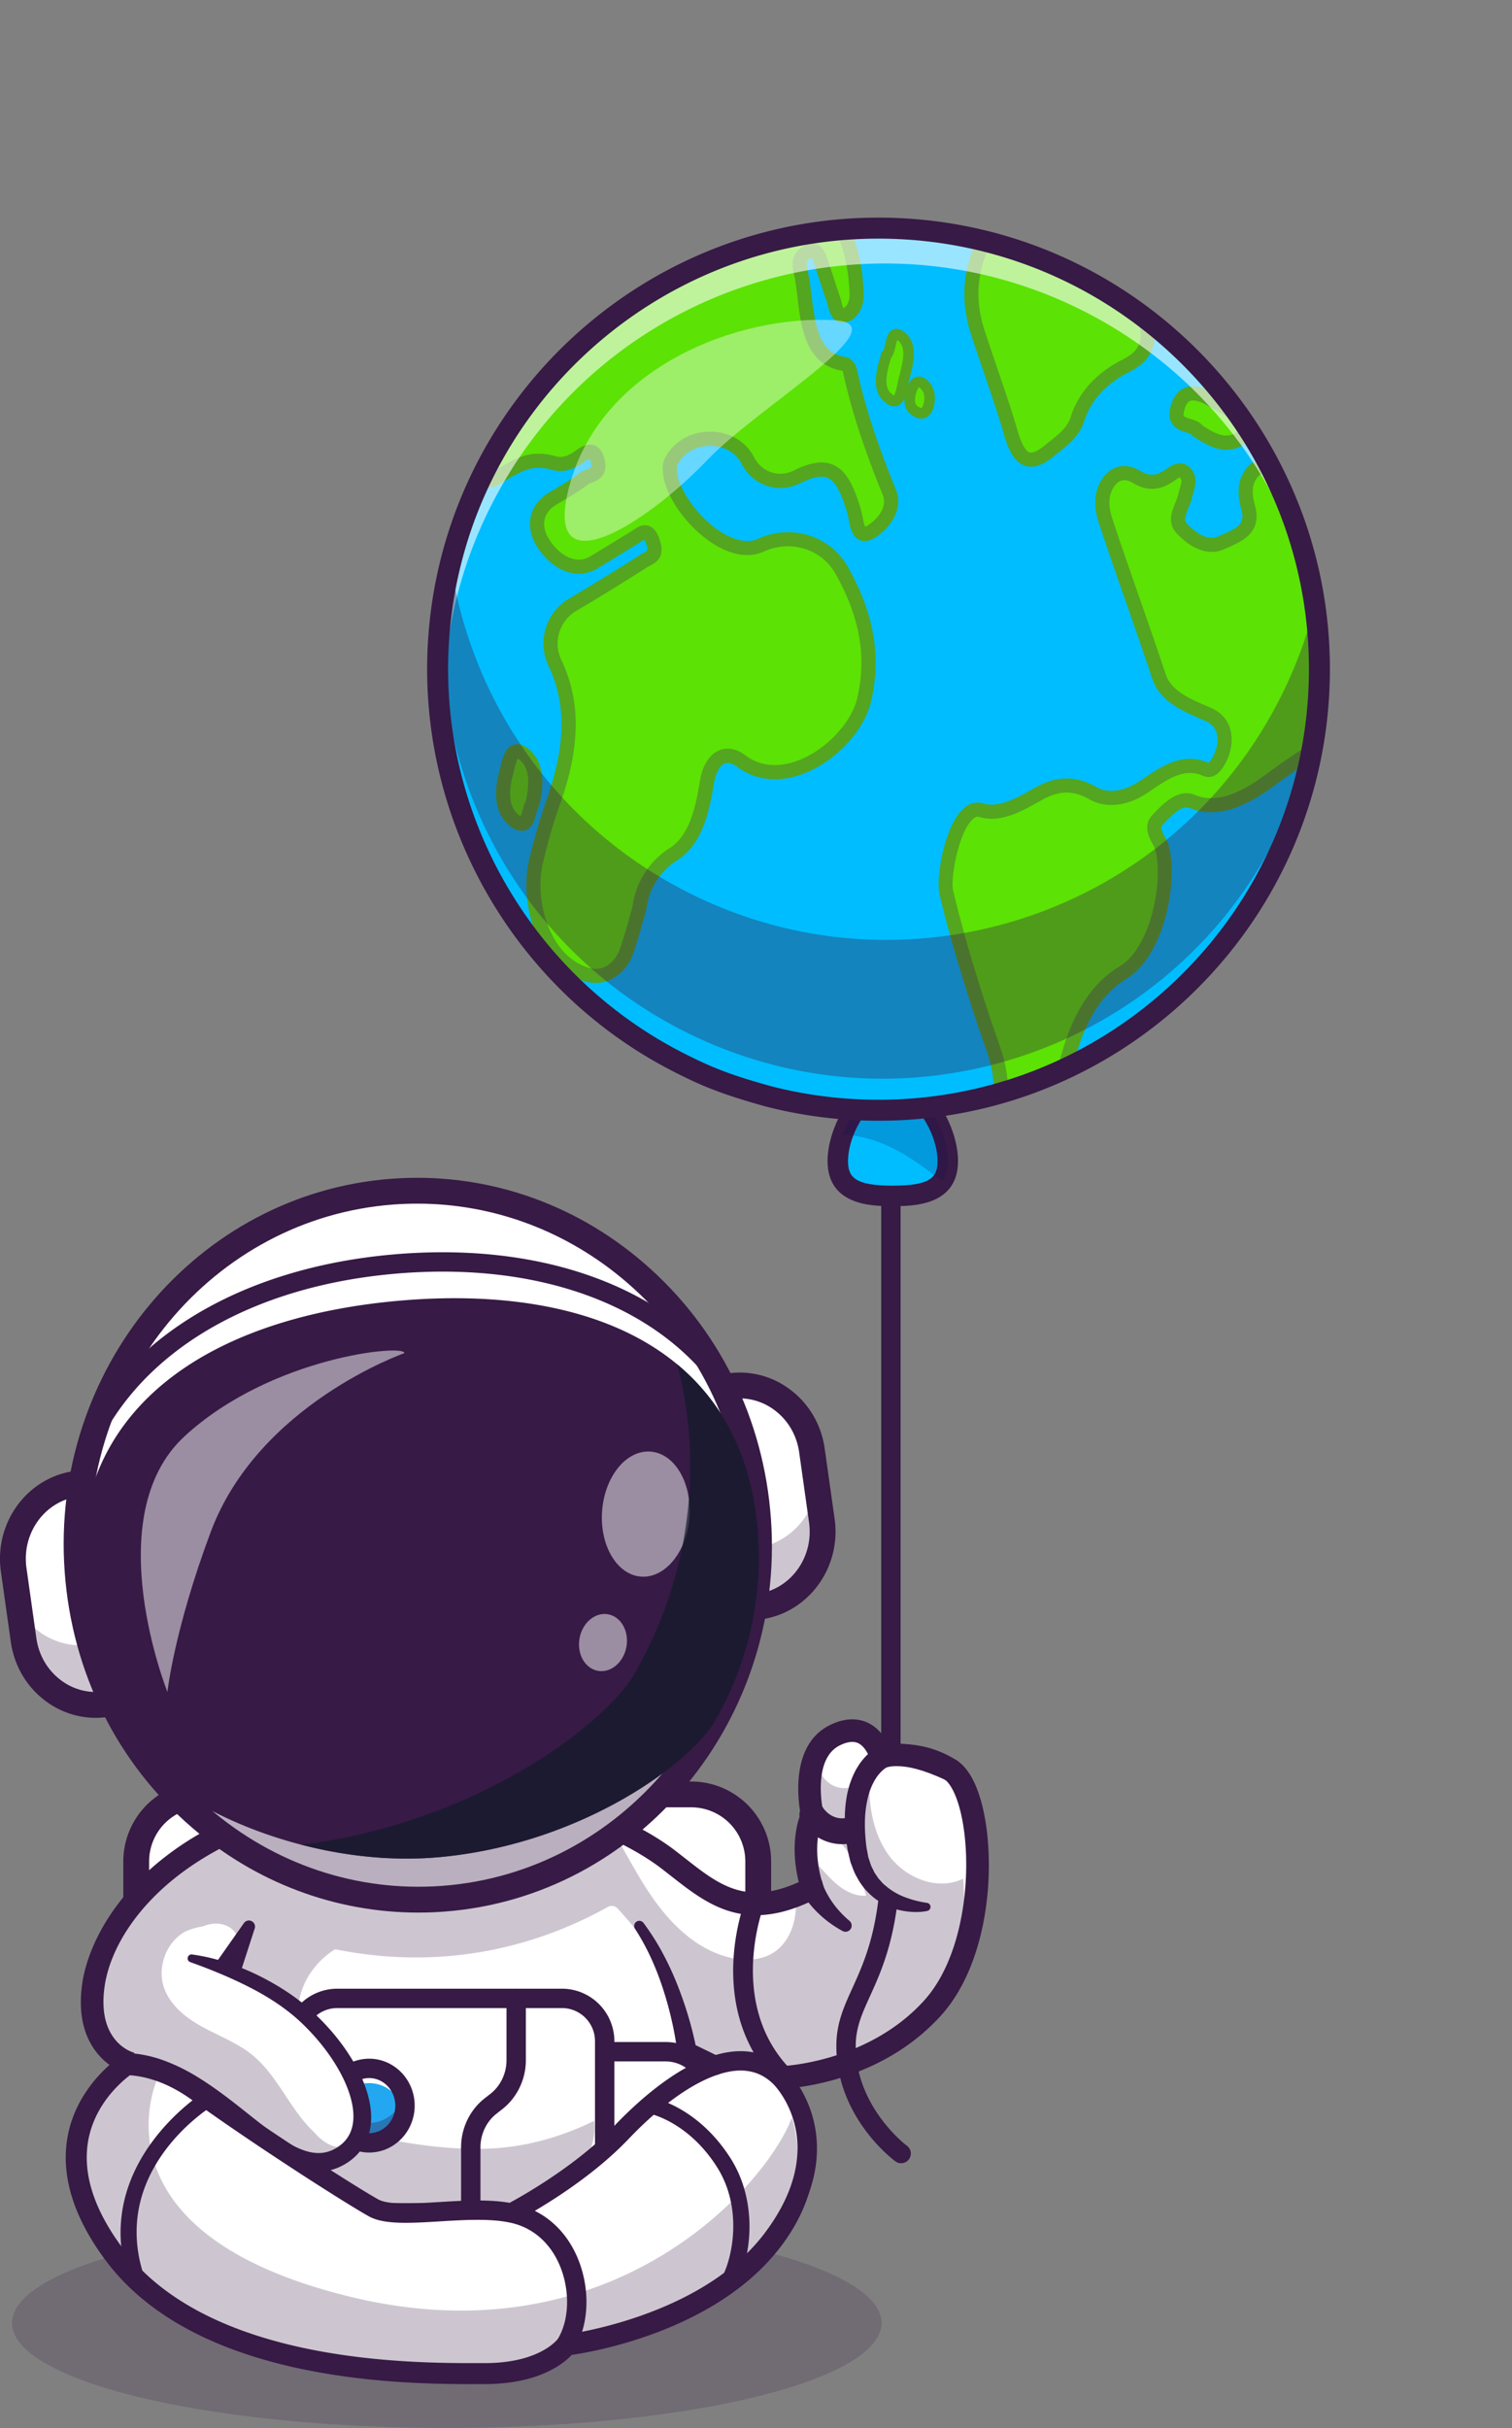<svg id="Layer_1" data-name="Layer 1" xmlns="http://www.w3.org/2000/svg" xmlns:xlink="http://www.w3.org/1999/xlink" viewBox="0 0 2343.09 3761.11"><rect x="0" y="0" width="2343.09" height="3761.11" fill="#808080" stroke="none"/><defs><style>.cls-1{fill:none;}.cls-2{opacity:0.2;}.cls-3{fill:#371a45;}.cls-4{fill:#fff;}.cls-5{isolation:isolate;}.cls-6{fill:#22a7f0;}.cls-7{opacity:0.35;}.cls-8{opacity:0.25;}.cls-9{fill:#00bdff;}.cls-10{fill:#0f0b56;}.cls-11{opacity:0.5;}.cls-12{opacity:0.7;}.cls-13{fill:#111a28;}.cls-14{clip-path:url(#clip-path);}.cls-15{fill:#5ce205;}.cls-16{fill:#54a520;}.cls-17{opacity:0.4;}.cls-18{opacity:0.6;}</style><clipPath id="clip-path" transform="translate(-1066.4 75.92)"><circle class="cls-1" cx="2427.78" cy="960.68" r="683.23"/></clipPath></defs><g class="cls-2"><ellipse class="cls-3" cx="692.37" cy="3598.48" rx="673.73" ry="162.63"/></g><rect class="cls-4" x="1277.49" y="2703.74" width="963.9" height="749.34" rx="103.77" transform="translate(2452.48 6232.74) rotate(180)"/><path class="cls-3" d="M2137.62,3473.08H1381.26a123.92,123.92,0,0,1-123.77-123.77v-541.8a123.91,123.91,0,0,1,123.77-123.77h756.36a123.91,123.91,0,0,1,123.77,123.77v541.8A123.91,123.91,0,0,1,2137.62,3473.08Zm-756.36-749.34a83.86,83.86,0,0,0-83.77,83.77v541.8a83.87,83.87,0,0,0,83.77,83.77h756.36a83.87,83.87,0,0,0,83.77-83.77v-541.8a83.86,83.86,0,0,0-83.77-83.77Z" transform="translate(-1066.4 75.92)"/><g class="cls-5"><path class="cls-4" d="M1243,3413.57c141.93,192.48,479.53,186.15,574.84,186.15a265.56,265.56,0,0,0,40.68-3c63.51-9.92,84.86-41.18,84.86-41.18s214.51-25.22,318.65-161.41c59.19-77.44,55.51-148.21,41.32-194.88-10.74-35.44-27.53-57-27.53-57s140.8-3.14,235.42-107.28,82.06-334.41,28.42-369.11S2432.35,2647,2432.35,2647s-15.76-63.12-72.54-34.7-34.7,123-34.7,123c-6.87,16.73-9.47,34.05-9.76,50a193,193,0,0,0,9.76,63.56c-106,54.47-156.75,7.36-216.42-39-2.51-2-5.06-3.92-7.61-5.89-24.19-18.45-58.7-38.42-101.15-56.09-68-28.22-156.36-50.4-255.64-50.4-380.78,0-517.12,195.57-532.87,299.71s56.78,123,56.78,123-1.82,1.13-5,3.29C1236.55,3142.33,1115.87,3241.31,1243,3413.57Z" transform="translate(-1066.4 75.92)"/></g><path class="cls-3" d="M1797.38,3617.24c-118.32,0-430.19-5.73-568.49-193.28-48.15-65.25-67.76-128.06-58.29-186.69,9-55.77,42.78-94.26,65.56-114.51-24-17.64-53.19-54.76-42-128.23,4-26.24,25.54-118.27,136.44-200.35,101-74.73,244-114.23,413.73-114.23,164.53,0,300.75,59.29,367.4,110.07,5.68,4.34,11.27,8.71,16.8,13.05,52.07,40.82,93.75,73.48,175.67,36.48-5.49-22.12-12.22-64.71,2.79-105.81-4.18-22.67-15.18-107.06,45-137.14,26.77-13.4,46.67-9.64,58.66-4.13,17.16,7.89,27.29,23,32.86,34.61a158.44,158.44,0,0,1,105.62,24.11c30.73,19.88,42.09,74.91,46.13,105.94,12,92.09-5.37,217.37-71.1,289.64-73.24,80.61-171.26,103.74-219.25,110.36,22.25,44.38,52.48,141-29,247.64-97.92,128-284.46,161.5-323.53,167.22-10.69,11.4-37.72,33.68-91.19,42a284.83,284.83,0,0,1-43.38,3.2h-20.43ZM1744.29,2715c-346.66,0-498.25,170.33-515.57,284.83-13.28,87.5,43.33,103.33,43.9,103.48a17.49,17.49,0,0,1,4.81,31.8c-.15.1-1.69,1.07-4.26,2.84-13.39,9.45-58.37,45.31-68,105-7.91,49,9.55,102.92,51.91,160.32h0c132.58,179.8,448.23,179.31,551.87,179h8.88a248.88,248.88,0,0,0,38-2.79c54-8.43,72.48-32.93,73.24-34a17,17,0,0,1,12.24-7.29c2.08-.24,208.5-26.1,306.81-154.66,94.24-123.3,17.19-226.19,13.87-230.51a17.52,17.52,0,0,1,13.43-28.22c1.32,0,134.66-4.47,222.86-101.55,57.89-63.66,72.87-180.22,62.28-261.58-6.43-49.47-20.41-74.59-30.42-81.07-45.82-29.64-91-17.36-92.93-16.82a17.57,17.57,0,0,1-21.82-12.57c-1.49-5.67-7.92-21.74-19.45-27-7.3-3.3-16.81-2.06-28.28,3.68-43.68,21.82-25.66,102.62-25.47,103.43a17.64,17.64,0,0,1-.87,10.62c-19.27,46.79,0,100.31.24,100.85a17.51,17.51,0,0,1-8.42,21.61c-110.57,56.85-169.36,10.77-226.22-33.8-5.41-4.23-10.87-8.51-16.42-12.75C2028.16,2770.39,1900.11,2715,1744.29,2715Z" transform="translate(-1066.4 75.92)"/><g class="cls-5"><rect class="cls-4" x="1327" y="3102.32" width="840.35" height="140.91" rx="70.45" transform="translate(2427.95 6421.47) rotate(-180)"/></g><path class="cls-3" d="M2096.89,3258.23H1397.45a85.46,85.46,0,0,1,0-170.91h699.44a85.46,85.46,0,1,1,0,170.91Zm-699.44-140.91a55.46,55.46,0,0,0,0,110.91h699.44a55.46,55.46,0,1,0,0-110.91Z" transform="translate(-1066.4 75.92)"/><path class="cls-3" d="M1461.11,2911.41l-22,67.86a20.23,20.23,0,1,1-38.48-12.48,20.6,20.6,0,0,1,2.7-5.41l41.08-58.33a9.45,9.45,0,0,1,16.71,8.36Z" transform="translate(-1066.4 75.92)"/><path class="cls-4" d="M1522.76,3086.61V3285c0,36.82,29,66.94,64.42,66.94H1939c35.46,0,64.42-30.12,64.42-66.94V3086.61c0-36.78-29-66.9-64.42-66.9H1587.18c-28.3,0-52.51,19.23-61.1,45.74A69,69,0,0,0,1522.76,3086.61Z" transform="translate(-1066.4 75.92)"/><path class="cls-3" d="M1937.21,3366.92H1589a81.31,81.31,0,0,1-81.22-81.22V3085.94a81.32,81.32,0,0,1,81.22-81.23h348.23a81.31,81.31,0,0,1,81.22,81.23V3285.7A81.31,81.31,0,0,1,1937.21,3366.92ZM1589,3034.71a51.28,51.28,0,0,0-51.22,51.23V3285.7a51.28,51.28,0,0,0,51.22,51.22h348.23a51.28,51.28,0,0,0,51.22-51.22V3085.94a51.28,51.28,0,0,0-51.22-51.23Z" transform="translate(-1066.4 75.92)"/><ellipse class="cls-6" cx="572.06" cy="3261.74" rx="55.56" ry="57.69"/><path class="cls-4" d="M1582.89,3185.84a59.12,59.12,0,0,0,1.09,11.45c5.13-26.42,27.59-46.3,54.49-46.3s49.35,19.88,54.45,46.3a59.12,59.12,0,0,0,1.09-11.45c0-31.87-24.86-57.72-55.54-57.72S1582.89,3154,1582.89,3185.84Z" transform="translate(-1066.4 75.92)"/><g class="cls-7"><path class="cls-3" d="M1582.9,3185.81c0,31.89,24.89,57.69,55.56,57.69s55.55-25.8,55.55-57.69a60.3,60.3,0,0,0-2-15.45c-6.53,24.32-28.06,42.2-53.54,42.2s-47-17.88-53.54-42.2A59.87,59.87,0,0,0,1582.9,3185.81Z" transform="translate(-1066.4 75.92)"/></g><path class="cls-3" d="M1638.46,3258.51c-38.91,0-70.56-32.61-70.56-72.69s31.65-72.7,70.56-72.7,70.56,32.61,70.56,72.7S1677.37,3258.51,1638.46,3258.51Zm0-115.39c-22.36,0-40.56,19.16-40.56,42.7s18.2,42.69,40.56,42.69,40.56-19.15,40.56-42.69S1660.82,3143.12,1638.46,3143.12Z" transform="translate(-1066.4 75.92)"/><path class="cls-3" d="M1795.9,3366.92a15,15,0,0,1-15-15V3250.38c0-29.58,13.64-57.9,36.48-75.75l8.93-7c15.63-12.21,25-31.69,25-52.11v-95.82a15,15,0,0,1,30,0v95.82c0,29.57-13.63,57.89-36.47,75.75l-8.94,7c-15.62,12.21-24.95,31.69-24.95,52.11v101.54A15,15,0,0,1,1795.9,3366.92Z" transform="translate(-1066.4 75.92)"/><g class="cls-5"><path class="cls-4" d="M1362.84,2957.71s110.42,23.66,184.56,96.22,112.06,170.74,47.33,209.81c-91.49,55.21-193-131-332.31-139.66" transform="translate(-1066.4 75.92)"/></g><path class="cls-3" d="M1364.13,2951.71a297.54,297.54,0,0,1,51.75,11.93,373.86,373.86,0,0,1,49.3,19.7c31.82,15.65,62.33,35,88.67,59.89,26,24.66,48.8,52.72,66,84.94,8.48,16.14,15.53,33.42,19.28,52.18,3.66,18.56,3.95,39.57-4.54,59.16a77.3,77.3,0,0,1-18.28,25.64,89.42,89.42,0,0,1-25.88,16.67,79.85,79.85,0,0,1-30.78,6.27,98.33,98.33,0,0,1-29.93-4.94c-18.7-6.1-34.68-15.63-49.65-25.58s-28.87-20.8-42.61-31.47c-27.43-21.31-53.9-42.85-82.4-60-28.32-17.16-58.9-29.87-90.29-31.74a15,15,0,1,1,1.78-29.94h.07a193,193,0,0,1,54.82,11.89,288,288,0,0,1,49.13,24c30.84,18.68,58.39,40.8,85.36,62.24,13.5,10.69,26.91,21.22,40.63,30.6s27.81,17.66,42.08,22.4,28.2,5.25,40.85-.07a61.38,61.38,0,0,0,17.66-11.14,49.51,49.51,0,0,0,11.84-16.21c5.68-12.29,6.27-27.58,3.51-42.8s-8.55-30.57-15.93-45.15c-14.89-29.21-35.81-56-59.62-79.37-23.65-23.17-51.93-41.89-81.88-57.3s-61.59-28.51-93.51-39.85l-.3-.1a6.15,6.15,0,0,1,2.87-11.89Z" transform="translate(-1066.4 75.92)"/><g class="cls-5"><path class="cls-4" d="M1858.49,3352.13v244.6c63.51-9.92,84.86-41.18,84.86-41.18s214.51-25.22,318.65-161.41,33.45-232.08,13.79-251.86c-66.64-67.05-174,9.13-246.47,85.17C1960.17,3300,1858.49,3352.13,1858.49,3352.13Z" transform="translate(-1066.4 75.92)"/></g><path class="cls-3" d="M1858.49,3611.73a15,15,0,0,1-15-15v-244.6a15,15,0,0,1,8.16-13.35c1-.51,100.3-51.87,166.81-121.67,40.83-42.85,120.4-114.85,194.54-115.63h1.22c28,0,52.27,10.17,72.21,30.24,4.51,4.52,108.85,112.75-12.51,271.54-98.22,128.44-286.34,161.16-322.88,166.41-10,10.72-37,33.57-90.23,41.89A15.11,15.11,0,0,1,1858.49,3611.73Zm15-250.59v217.28c42-10.53,56.89-30.54,57.58-31.49a15.45,15.45,0,0,1,10.52-6.27c2.08-.25,209.53-26.21,308.5-155.63,105.64-138.23,18.81-228.41,15.06-232.18-14.51-14.59-31.59-21.47-51.84-21.37-46.1.48-109.21,39.24-173.13,106.32C1980.74,3300.18,1899.43,3347,1873.49,3361.14Z" transform="translate(-1066.4 75.92)"/><g class="cls-5"><path class="cls-4" d="M1243,3413.57c141.93,192.48,479.53,186.15,574.84,186.15a265.56,265.56,0,0,0,40.68-3c63.51-9.92,84.86-41.18,84.86-41.18,36.27-58.35,14.72-173.48-72.59-200.33a115.8,115.8,0,0,0-12.27-3.09c-68.9-14.18-176.13,12.86-213.28-8-39.46-22.09-178.79-111.65-272.72-179.43-42.11-30.42-80.14-40-109.25-41.27C1236.55,3142.33,1115.87,3241.31,1243,3413.57Z" transform="translate(-1066.4 75.92)"/></g><path class="cls-3" d="M1797.4,3614.74c-118,0-428.94-5.71-566.5-192.27-47.73-64.69-67.19-126.86-57.83-184.8,11.66-72.16,65.35-115,81.53-126.44a15.23,15.23,0,0,1,9.3-2.73c39.8,1.74,79.29,16.58,117.37,44.1,95.21,68.69,234.82,158.09,271.26,178.49,15.8,8.85,55.24,6.46,93.4,4.16,39.89-2.41,81.15-4.9,115.59,2.19a130.2,130.2,0,0,1,13.71,3.46c40.89,12.58,72.45,43.57,88.8,87.25,17.39,46.46,14.27,99.58-7.94,135.32l-.35.54c-1,1.5-25.81,36.75-94.93,47.54a282.5,282.5,0,0,1-43,3.17H1797.4Zm-529.65-476c-17.1,13-56.1,48.21-65.06,103.68-8,49.67,9.59,104.25,52.36,162.21h0c133.32,180.82,450,180.24,553.89,180.06h8.87a252.52,252.52,0,0,0,38.38-2.81c53-8.28,72.53-31.9,74.7-34.74,17-27.72,19-71.23,5-108.5-13-34.77-37.73-59.32-69.58-69.11a102.69,102.69,0,0,0-10.77-2.71c-30.66-6.31-69.89-3.95-107.85-1.65-46.36,2.79-86.39,5.21-109.86-7.94-37.92-21.21-176.5-109.87-274.17-180.34C1332.14,3154.11,1299.89,3141.29,1267.75,3138.78Z" transform="translate(-1066.4 75.92)"/><path class="cls-3" d="M1277.49,3465.58a12.51,12.51,0,0,1-11.88-8.6c-59.34-180.75,114.38-290.46,116.14-291.55a12.5,12.5,0,0,1,13.14,21.27c-6.54,4.06-158.66,100.65-105.53,262.48a12.5,12.5,0,0,1-8,15.78A12.65,12.65,0,0,1,1277.49,3465.58Z" transform="translate(-1066.4 75.92)"/><path class="cls-3" d="M2195.73,3470.76a12.5,12.5,0,0,1-10.8-18.77c15.16-26.14,34.29-105.56-7.62-171.32-45.41-71.27-105.48-82.81-106.08-82.91a12.5,12.5,0,0,1,4.43-24.61c2.89.52,71.51,13.68,122.74,94.08,44.26,69.48,31.42,157.2,8.15,197.3A12.49,12.49,0,0,1,2195.73,3470.76Z" transform="translate(-1066.4 75.92)"/><path class="cls-3" d="M2167.86,3137l-43.37-21.16a15,15,0,0,1-8.25-11.2l0-.25h0a496.18,496.18,0,0,0-8.81-50.11q-5.68-25.09-13.68-49.59a443.3,443.3,0,0,0-18.64-47.88,362.21,362.21,0,0,0-24.65-44.91l-.18-.27a8,8,0,0,1,13.19-9,377.29,377.29,0,0,1,29.05,45.43,466.08,466.08,0,0,1,22.83,48.72q10,25,17.71,50.77a526,526,0,0,1,12.91,52.77h0l-8.29-11.45L2181,3110a15,15,0,0,1-13.16,27Z" transform="translate(-1066.4 75.92)"/><path class="cls-3" d="M2282.47,3156.91a15,15,0,0,1-10.62-4.41c-114.44-114.8-53.22-277.81-50.56-284.7a15,15,0,0,1,28,10.81h0c-.59,1.5-56.69,151.88,43.82,252.7a15,15,0,0,1-10.63,25.6Z" transform="translate(-1066.4 75.92)"/><path class="cls-3" d="M2341.2,2842a26.23,26.23,0,0,0,1.12,3.32c.48,1.28,1.07,2.6,1.63,3.92,1.19,2.62,2.47,5.28,3.89,7.88a134.25,134.25,0,0,0,9.55,15.26,140.49,140.49,0,0,0,11.62,14.14,153.62,153.62,0,0,0,13.44,12.79l.35.3a9.58,9.58,0,0,1-11,15.6A176.83,176.83,0,0,1,2353.9,2904a166.69,166.69,0,0,1-16.62-13.5,164.19,164.19,0,0,1-15-15.73c-2.35-2.8-4.59-5.73-6.79-8.75-1.08-1.55-2.17-3.06-3.21-4.71a62.44,62.44,0,0,1-3.28-5.53l-1.56-3a18,18,0,0,1,31.87-16.66A18.19,18.19,0,0,1,2341.2,2842Z" transform="translate(-1066.4 75.92)"/><path class="cls-3" d="M2371.68,2780.83c-32.08,0-54.73-21-63.47-34.86a20,20,0,0,1,33.71-21.52c2.65,4,16.93,22.92,43,14a20,20,0,1,1,12.94,37.85A80.58,80.58,0,0,1,2371.68,2780.83Z" transform="translate(-1066.4 75.92)"/><path class="cls-3" d="M2462.83,3275.05a14.89,14.89,0,0,1-8.84-2.9c-3.73-2.73-91.53-68.33-91.53-178.72,0-35,11.52-60.32,24.85-89.64C2407.2,2960,2432,2905.54,2432,2787.7V1521.62a15,15,0,0,1,30,0V2787.7c0,124.33-27.38,184.54-47.36,228.51-12.38,27.22-22.16,48.72-22.16,77.22,0,94.88,78.49,154,79.29,154.54a15,15,0,0,1-8.92,27.08Z" transform="translate(-1066.4 75.92)"/><g class="cls-5"><path class="cls-4" d="M2502.82,2878s-93.6,6.74-108.32-90.34c-17.35-114.46,37.85-140.75,37.85-140.75s35.57-12.62,102.55,40" transform="translate(-1066.4 75.92)"/></g><path class="cls-3" d="M2503.27,2884.32a91.09,91.09,0,0,1-20.94,1.55,113.4,113.4,0,0,1-20.8-2.63,100.54,100.54,0,0,1-67.32-51.57c-3.9-6.33-6.07-13.2-8.69-20-1.46-3.37-2-6.86-2.89-10.32l-2.45-10.41c-4.5-26.6-6.74-54.1-1.89-82.3,1-7,3-14,5-21l3.87-10.36c1.42-3.42,3.18-6.77,4.79-10.14,1.81-3.32,3.83-6.57,5.87-9.8a105.51,105.51,0,0,1,7.15-9.26,84.43,84.43,0,0,1,8.47-8.57c1.65-1.33,3.12-2.67,5-4,.92-.64,1.76-1.26,2.77-1.91l1.61-1,.87-.51,1.32-.69-1.29.68a39.27,39.27,0,0,1,6.19-2.78c1.58-.52,3.21-1.08,4.72-1.46a84.82,84.82,0,0,1,8.89-1.79,100.68,100.68,0,0,1,16.74-.85,152.92,152.92,0,0,1,31.09,4.34c5,1,9.77,2.64,14.67,3.95,4.74,1.58,9.48,3.15,14.15,4.84s9.21,3.61,13.71,5.57l13.35,6.12a17.5,17.5,0,0,1-14.43,31.88l-.71-.32-12.1-5.4-12.18-4.9c-4.07-1.5-8.16-2.88-12.25-4.27-4.09-1.1-8.19-2.56-12.28-3.39a118.6,118.6,0,0,0-24.1-3.58,79.37,79.37,0,0,0-11.12.29c-1.69.24-3.37.47-4.82.83-.76.15-1.33.37-2,.53-.28,0-1.53.66-.24-.06l-1.29.68c.63-.33-.22.15-.39.24l-1.22.81c-.84.5-1.75,1.35-2.65,2a52.83,52.83,0,0,0-5.23,5.07,73.05,73.05,0,0,0-4.83,5.92c-1.42,2.21-2.89,4.39-4.23,6.7-1.18,2.43-2.53,4.75-3.65,7.26l-3.1,7.69c-1.59,5.42-3.37,10.77-4.31,16.52-4.8,22.64-4,47.47-.86,71.75l1.6,8.51c.6,2.81.83,5.8,1.89,8.39,1.84,5.33,3.19,11,6,15.77,1.33,2.42,2.19,5.2,3.85,7.39l4.63,6.86c1.58,2.27,3.64,4.11,5.42,6.22a38.31,38.31,0,0,0,2.82,3l3.16,2.7a101,101,0,0,0,29.16,17.46,161.18,161.18,0,0,0,34.64,9.08l.64.1a6.33,6.33,0,0,1,.26,12.47Z" transform="translate(-1066.4 75.92)"/><g class="cls-8"><path class="cls-3" d="M1246.16,3418.44c140.2,192.48,473.68,186.15,567.83,186.15a259.29,259.29,0,0,0,40.19-3c62.73-9.92,83.82-41.18,83.82-41.18s211.9-25.22,314.77-161.41c58.46-77.44,54.83-148.21,40.82-194.88-37,101.14-274.59,378.38-685.92,277.43s-296.06-340.74-296.06-340.74c130.89,47.36,267.21,178.64,267.21,178.64,62.43,29.12,115.41,35.43,147.28,36.71,90.22,3.61,230.24-24.39,257-107.05a99.86,99.86,0,0,0,4.15-39.74c-61.33,30-113.09,39.43-149.85,42.24-99.67,7.63-213.1-23.49-213.11-23.49h0s-16.72,19-22.83,20.71c-18.47,5.15-36-7.42-49.06-22.63-.05-.1-.1-.1-.15-.15-1.35-1.27-2.66-2.55-4-3.87-34.18-34.75-52.84-83.73-90.56-114.6-23-18.79-51.34-29.35-77.37-43.58s-51.34-34.2-60.31-62.72c-9.5-30.23,3.49-66.15,30-83,6.16-3.92,18.23-8.14,31-10.15,11.1-4.76,23.41-5.84,34.76-1.62,18.47,6.87,24.24,24.88,11.2,39.8-.73.83-1.46,1.62-2.23,2.35-12.66,12.91-28.22,18.21-4.9,31.07,33.35,18.45,67.39,33,98.75,54.57,3.2,2.21,6.4,4.47,9.55,6.82,1.89-66.94,57.69-97.51,57.69-97.51,177.64,35.8,322.76-9.88,422.6-65.56a11.94,11.94,0,0,1,14.52,2l.06.06c58.66,62,100.4,140.41,118.24,224.38,62.68,19.53,128.71,34.21,193.52,24.29,66.81-10.25,129.25-47.45,170.5-101.63s60.89-124.81,53.62-192.88c-39.08,19.29-88.91-.58-114.85-35.87s-32.28-81.71-30.49-125.69c-10.33,17.57-33.74,25.92-52.65,18.75s-31.17-29.05-27.53-49.17c-14.6,34.84-23.9,79.06.87,107.33,8.53,9.71,20.07,16.09,29.76,24.63,24.53,21.6,35.05,54.82,44.56,86.28-18.57,1.52-36.17-8.93-49.94-21.64s-25.16-27.93-39.8-39.61a112.58,112.58,0,0,0-13.38-9.17,195,195,0,0,0,9.65,63.55c-5.09,2.65-10.08,5.05-14.93,7.26.73,8.93-.15,18.6-1.26,28-2.67,22.91-13.24,45.78-32.09,58.69-19.25,13.15-44.46,14.38-67.15,9.38-53.37-11.69-95.5-53.6-126.19-99.34-20.27-30.15-37-62.71-55.34-94.13l-4.35-2.61a17.61,17.61,0,0,1-5.36-1.9c-4.32-2-8.68-3.88-13.19-5.79-.44-.2-.87-.39-1.36-.59-67.19-28.22-154.45-50.4-252.52-50.4-376.14,0-510.82,195.57-526.38,299.71s56.09,123,56.09,123-1.79,1.13-4.9,3.29C1239.81,3147.2,1120.6,3246.19,1246.16,3418.44Z" transform="translate(-1066.4 75.92)"/></g><path class="cls-9" d="M2364.68,1722.5c0,47.07,38.2,54.12,85.26,54.12,34.14,0,63.62-3.73,77.16-23.76,5.19-7.58,8-17.49,8-30.36,0-47.06-38.14-116.33-85.2-116.33-34.51,0-64.24,37.25-77.63,75.7C2367.38,1695.83,2364.68,1710,2364.68,1722.5Z" transform="translate(-1066.4 75.92)"/><path class="cls-3" d="M2449.92,1792.47c-30.25,0-101.08,0-101.08-70,0-53.24,42.44-132.21,101.08-132.21s101.08,79,101.08,132.21C2551,1792.47,2480.17,1792.47,2449.92,1792.47Zm0-170.44c-34.41,0-69.36,58.46-69.36,100.49,0,25.35,10.73,38.23,69.36,38.23s69.36-12.88,69.36-38.23C2519.28,1680.49,2484.33,1622,2449.92,1622Z" transform="translate(-1066.4 75.92)"/><g class="cls-2"><path class="cls-10" d="M2372.31,1681.87c51.94,1.87,97.14,27.87,141.4,62.53a72.4,72.4,0,0,0,13.39,8.46c5.19-7.58,8-17.49,8-30.36,0-47.06-38.14-116.33-85.2-116.33C2415.43,1606.17,2385.7,1643.42,2372.31,1681.87Z" transform="translate(-1066.4 75.92)"/></g><path class="cls-4" d="M2244.53,2412.58h0a10.88,10.88,0,0,1-12.22-9.48l-45-318.94a11.08,11.08,0,0,1,9.09-12.66h0c61.75-9.23,119.15,35.3,128.2,99.46L2340,2279.72C2349,2343.87,2306.29,2403.36,2244.53,2412.58Z" transform="translate(-1066.4 75.92)"/><path class="cls-3" d="M2243,2416.29a14,14,0,0,1-8.42-2.83,14.74,14.74,0,0,1-5.8-9.86l-45-318.94a14.71,14.71,0,0,1,12.12-16.72,113.15,113.15,0,0,1,84.86,21.6c26,19.38,42.81,48.12,47.44,80.92l15.34,108.75c9.31,66-34.86,127.42-98.46,136.92A14.82,14.82,0,0,1,2243,2416.29Zm-30.32-342.41a106.56,106.56,0,0,0-15.7,1.17,7.51,7.51,0,0,0-6.07,8.61l45,318.93a7.61,7.61,0,0,0,3,5.11A6.79,6.79,0,0,0,2244,2409h0c59.71-8.91,101.16-66.69,92.4-128.8l-15.34-108.76c-4.35-30.89-20.2-57.93-44.62-76.16A106.32,106.32,0,0,0,2212.65,2073.88Z" transform="translate(-1066.4 75.92)"/><g class="cls-8"><path class="cls-3" d="M2332.77,2228.72l7.2,51c9,64.13-33.68,123.62-95.44,132.87a10.9,10.9,0,0,1-12.23-9.5l-12-84.78a10.7,10.7,0,0,0,10.63,5.12l7.28-1.11C2287,2315.05,2324,2276.35,2332.77,2228.72Z" transform="translate(-1066.4 75.92)"/></g><path class="cls-3" d="M2242.93,2432.7a30.33,30.33,0,0,1-18.2-6.09,31.07,31.07,0,0,1-12.22-20.73l-45-318.93c-2.38-16.94,9.26-32.74,25.95-35.24a129.4,129.4,0,0,1,97.09,24.68c29.5,22,48.63,54.61,53.88,91.77l15.34,108.76c10.56,74.89-39.81,144.61-112.28,155.44h0A31.81,31.81,0,0,1,2242.93,2432.7Zm-34.53-342.31,42.39,300.53c45.8-11.83,76.41-58.47,69.37-108.41l-15.34-108.76c-3.74-26.52-17.31-49.71-38.2-65.3A89.85,89.85,0,0,0,2208.4,2090.39Z" transform="translate(-1066.4 75.92)"/><path class="cls-4" d="M1183,2222.83h0a10.88,10.88,0,0,1,12.22,9.48l45,318.93a11.1,11.1,0,0,1-9.1,12.67h0c-61.75,9.22-119.15-35.31-128.2-99.46l-15.34-108.76C1078.56,2291.53,1121.28,2232.05,1183,2222.83Z" transform="translate(-1066.4 75.92)"/><path class="cls-3" d="M1214.9,2568.71a113.42,113.42,0,0,1-68.07-22.85c-26-19.38-42.81-48.11-47.44-80.91l-15.34-108.76c-9.31-66,34.86-127.42,98.46-136.92a14,14,0,0,1,10.51,2.67,14.82,14.82,0,0,1,5.8,9.87l45,318.93a14.71,14.71,0,0,1-12.12,16.72A113.35,113.35,0,0,1,1214.9,2568.71Zm-30.32-342.41a7,7,0,0,0-1,.08h0c-59.71,8.92-101.16,66.7-92.41,128.8l15.35,108.76c4.35,30.89,20.2,57.94,44.62,76.17a106,106,0,0,0,79.49,20.25,7.52,7.52,0,0,0,6.07-8.62l-45-318.93a7.63,7.63,0,0,0-3-5.11A6.93,6.93,0,0,0,1184.58,2226.3Z" transform="translate(-1066.4 75.92)"/><g class="cls-8"><path class="cls-3" d="M1227.79,2462.76l12.47,88.48a11.11,11.11,0,0,1-9.11,12.67c-32.42,4.83-63.66-5.13-87.33-25a118.42,118.42,0,0,1-40.86-74.45l-6.47-45.82c23.21,37.58,66.22,59.76,111.5,53l11.2-1.67A11,11,0,0,0,1227.79,2462.76Z" transform="translate(-1066.4 75.92)"/></g><path class="cls-3" d="M1214.86,2585.13A129.67,129.67,0,0,1,1137,2559c-29.5-22-48.63-54.61-53.88-91.77l-15.34-108.76c-10.56-74.88,39.81-144.61,112.29-155.43a30.21,30.21,0,0,1,22.75,5.75,31,31,0,0,1,12.22,20.72l45,318.93c2.37,16.94-9.26,32.75-26,35.24A130.33,130.33,0,0,1,1214.86,2585.13Zm-38.08-340.65c-45.81,11.83-76.42,58.48-69.37,108.41l15.34,108.76c3.74,26.52,17.31,49.72,38.2,65.31a89.91,89.91,0,0,0,58.22,18.06Z" transform="translate(-1066.4 75.92)"/><ellipse class="cls-4" cx="1713.85" cy="2317.69" rx="528.74" ry="549.11" transform="matrix(1, -0.04, 0.04, 1, -1149.25, 139.54)"/><path class="cls-3" d="M1714.7,2870.39c-124.34,0-244-44.76-340.56-128.13-112.41-97.06-180.31-233.77-191.17-384.93-21.85-303.95,198.52-569,491.24-590.89,138.12-10.29,272.79,34.68,379.34,126.69,112.42,97.06,180.31,233.76,191.17,384.93h0c21.86,304-198.52,569-491.24,590.89Q1734.05,2870.39,1714.7,2870.39ZM1713,1772.18q-19.07,0-38.23,1.43c-288.78,21.56-506.18,283.19-484.62,583.21,10.73,149.24,77.75,284.19,188.71,380,105.1,90.75,238,135.15,374.11,125,288.78-21.57,506.17-283.2,484.61-583.21h0c-10.73-149.24-77.74-284.2-188.7-380C1953.63,1816.34,1835.59,1772.18,1713,1772.18Z" transform="translate(-1066.4 75.92)"/><g class="cls-7"><path class="cls-3" d="M2230.64,2202.88a564.49,564.49,0,0,1,10.51,75.44c21.7,302.46-196.73,565.28-487.94,587.06s-544.91-205.85-566.68-508.3c-.63-8.7-1.06-17.42-1.27-26C1240,2595,1475,2783.81,1741.42,2763.92,2024.25,2742.77,2238.4,2494.27,2230.64,2202.88Z" transform="translate(-1066.4 75.92)"/></g><path class="cls-3" d="M1714.68,2886.8c-128.27,0-251.7-46.16-351.26-132.12-115.74-99.94-185.64-240.63-196.82-396.17-22.49-313,204.68-585.9,506.39-608.43,142.42-10.66,281.41,35.75,391.29,130.63,115.73,99.93,185.63,240.63,196.81,396.17h0c22.5,312.95-204.67,585.89-506.39,608.42Q1734.65,2886.8,1714.68,2886.8ZM1713,1788.59q-18.45,0-37,1.38c-279.78,20.9-490.39,274.65-469.47,565.67,10.41,144.86,75.43,275.83,183.06,368.76,101.78,87.88,230.4,130.84,362.17,121,279.78-20.9,490.38-274.66,469.46-565.68h0c-10.41-144.86-75.42-275.82-183.06-368.76C1945.91,1831.35,1831.63,1788.59,1713,1788.59Z" transform="translate(-1066.4 75.92)"/><path class="cls-3" d="M2240.47,2292.5a507,507,0,0,1-65.69,296.85c-37.56,65.53-204.55,189.36-422.11,211.09-201.71,20.15-395.07-75-443.3-132.79a503.7,503.7,0,0,1-115.64-280.44c-24.5-283.26,199.64-421.89,488.7-448S2216,2009.24,2240.47,2292.5Z" transform="translate(-1066.4 75.92)"/><g class="cls-11"><ellipse class="cls-4" cx="2067.04" cy="2269.41" rx="97.12" ry="67.84" transform="translate(-1421.57 4231.01) rotate(-85.57)"/></g><g class="cls-11"><ellipse class="cls-4" cx="2000.9" cy="2468.66" rx="44.51" ry="36.93" transform="translate(-1849.02 4077.52) rotate(-79.82)"/></g><g class="cls-12"><path class="cls-13" d="M2115.81,2037.45c69.47,57.63,114.79,141.27,124.65,255a507.19,507.19,0,0,1-65.67,296.86c-37.57,65.53-204.58,189.36-422.12,211.11-76.82,7.7-152.4-1.36-219.25-18.73,266.86-32.67,470.19-184.51,516.76-265.78,63.59-110.92,95.13-240.91,83.36-376.74A576.29,576.29,0,0,0,2115.81,2037.45Z" transform="translate(-1066.4 75.92)"/></g><path class="cls-3" d="M1212.25,2157.1a15,15,0,0,1-12.94-22.57c80.44-149.69,253.14-247,473.91-267,219.22-19.81,405.66,42.27,511.72,170.38a15,15,0,0,1-19.68,22.45l-1.6-1.1-1.34-1.63c-99.57-120.77-276.88-179.18-486.4-160.22-210.73,19.07-374.89,110.8-450.38,251.66l-1.27,2A15,15,0,0,1,1212.25,2157.1Z" transform="translate(-1066.4 75.92)"/><g class="cls-11"><path class="cls-4" d="M1325.85,2545.09s-108.64-271.8,26.72-396.28,344-142.9,340.32-128.56c0,0-225.91,79-299.87,276.77C1336,2449.56,1325.85,2545.09,1325.85,2545.09Z" transform="translate(-1066.4 75.92)"/></g><path class="cls-9" d="M1825.31,638.49q-4.89,9.13-9.5,18.36c-163.81,329.49-36.88,731.65,289.78,906.34s731.62,56.93,914.69-262.26c3.41-6,6.74-12,10-18.09a681.27,681.27,0,0,0,75.63-237.53c33.54-269.12-96.21-543.22-346.67-682.08-3-1.72-6.16-3.38-9.27-5.05s-6.27-3.35-9.42-4.94c-254.61-131.19-554.55-86.85-759.69,90.45A681,681,0,0,0,1825.31,638.49Z" transform="translate(-1066.4 75.92)"/><g class="cls-14"><path class="cls-15" d="M2057.33,1329.86c4.13-33.6,23.83-64.68,52.36-82.53,36.62-22.91,46.26-75.09,52.31-112.55,4.87-30.22,24.63-53.26,53.61-31.51,66.6,50,167.23-20.34,188.54-89.9,19-74.52,3-140.63-33.23-205.48-25.19-45-80.43-59.91-125.69-39.32-53.36,24.27-133.15-57.74-140.23-110-.81-6-1.22-14,1-18.68,22.66-47.25,95.69-48.26,118.81-3.17,15,29.19,47.33,40.57,76.92,25.85,54.4-27,70.59-2.72,87.34,50.4,5.4,17.12,4.6,47.78,26,35.35,21-12.22,39.45-37.28,29.41-61.91-24.5-60.06-47.07-123.73-60.91-188.1-.9-4.2-4.91-10-7.78-10.36-66.34-8.85-56.94-94.43-68.63-142.61-4.12-17-.38-24.6,10.68-31,11.29-6.49,16.24,1.38,20.19,13.35,6.64,20.08,13.15,40.25,19.91,60.26,3.47,10.27,4.4,25.75,15.76,24.4,13.3-1.58,20.56-17.52,20.2-32.2-1-42.05-10.83-89.24-35.43-123.92-18.62-26.26-55.46-45.91-85.69-27-37.54,23.48-66.18,20.18-105.93-1.68-16.7-9.18-34.65-19.12-52.42-25-30-10-51-35-57.74-66-7.26-30.93-31.34-53.76-62-60.48-19.31-4.23-31.55-15.33-36.55-38.9-8.91-42-40.91-74.35-80.2-88.85-58.4-21.58-107.19-19.67-151.17,23.16-12,11.69-24,6.66-35.36,3.89-29.63-7.26-61.34-13-89.44-20.91-21.3-6-52.39,3.33-66.73,20.13C1525.56-14,1514.67-13.07,1504-14.91c-14.67-2.52-30.52-3.24-44.4-5.25-33.49-4.83-48,1.66-66.54,31.46C1385.2,40.79,1403.83,81,1431.44,89a120.07,120.07,0,0,0,27,4.38c26,1.17,29.85,17.65,20.21,50.28-20.7,70-.24,174.54,74.26,202.83,18.07,6.86,28,14.31,18.63,43.06-4.88,15-7.93,32.89-.89,48.78,16.13,36.43,24.2,77.26,12,115.59-9.57,30.13,19,53.89,46.76,38.62a880.14,880.14,0,0,0,88-55.87c21.8-15.62,33.84-10.16,42.08,18.61,7.11,24.8,19.31,50.12,24.61,74,6.74,30.48,31.53,52.12,60,29.7,32.32-19.31,49.57-26.53,82.08-17.34,11.52,3.25,24.65-.88,36.11-9.08,11.64-8.33,25.13-17.56,30.45,6.06,5,22.24-13.2,20.34-21.6,26.82-15.24,11.77-31.76,21-47.64,30.44-27.88,16.66-31.73,44.22-14.64,70.64,16.66,25.75,48.79,47.52,79.67,27.46,20.76-12.38,41.19-25.4,61.88-37.81,9.8-5.88,19.18-16.53,27.35,5.91,8.67,23.8-4.9,25.17-14,31-36.2,23-72.55,45.68-109.53,67.37a70.07,70.07,0,0,0-27.74,90.93c32.32,67.8,23.91,139.91-2.59,214.3-10.84,30.44-19.17,60.58-26.78,92.14-15.48,62.59,11.46,157.41,80.57,176.35,27.52,7,50.93-11.67,59.62-36.88C2044.83,1375.57,2051,1352.32,2057.33,1329.86Z" transform="translate(-1066.4 75.92)"/><path class="cls-15" d="M3379.77,935.5c30.71-58.9,27.59-105.79-38.27-133.38q-145.76-68.31-287.29-144.83c-15.9-8.59-32.17-18.84-47-1.47-12.56,14.68-12.26,33.63-6.66,53.83,9.95,35.84-16.69,44-41.85,55.33-21.2,9.56-43.84-4.13-60.56-21.87-14.7-15.61,1.29-34,4.84-50.74,2.48-11.72,9.61-24.09.92-34.72-9-11-18.77-1.1-26.86,4.17-16.23,10.56-31.44,11.86-48.83,1.31-15.22-9.24-31.8-9.21-44.16,8.29-12.24,17.32-11,39-4.49,58.87,26.6,80.83,56.78,162.9,82.8,241.54,11.18,33.77,48,46.25,77.33,59.45s29.21,46.34,15.63,70.93c-5.6,10.14-11.71,17.45-21,13.37-37.15-16.24-69.33,10.3-97.6,28.82-21.71,14.22-51.18,22.65-76.33,8.57-30.1-16.83-55.23-15.79-85.87,1.49-24,13.56-57.91,34-87.13,24.77-38.11-12-61.28,98.65-54.37,127.54,18.94,79.06,45.36,163.77,72.74,241.76,14.88,42.38,16.32,84.77,1.41,125.52-7.46,20.4-13.61,44.42-19.33,67.08-3.54,14-14.21,30.94-6.95,42.15,9,14,23.55,0,34.67-6.18,37.61-21.15,61.93-62.12,73.93-102.12,8.9-29.69,19.17-60.14,26.2-90,14-59.53,37-122.41,93.28-155.57,51-33,72.21-137.92,58.57-191.27-3.56-13.95-21-29.26-6.85-44.38,14.79-15.76,34.55-36.27,53.73-28,39.31,16.89,83.68-6.71,115.05-29.52,30.59-22.23,61.48-44.6,95.34-62.06,49.76-25.2,65.09-82.44,83.33-129.18,15.48-39.68,75.28-82.81,118-76.1C3357.35,873.74,3366.5,909.83,3379.77,935.5Z" transform="translate(-1066.4 75.92)"/><path class="cls-15" d="M1180.28,829.5a17.21,17.21,0,0,0-1.22,3.58c-2.13,18.86-24.08,37.6-7.49,54.81,15.82,16.41,48,33.82,71.61,21.91,35.71-10.33,49.64-7.68,79.73,10.12,24.23,14.33,56,14.77,75.68-8.78,22.71-25.5,21.74-61.48,11.48-91.83-16-47.31-60.29-97.43-112.77-96C1245.25,724.76,1197.12,783.06,1180.28,829.5Z" transform="translate(-1066.4 75.92)"/><path class="cls-15" d="M2731.72,306.25c-12.14-7.11-25-14.7-36.48-21.17-24.46-13.83-66.37-51.95-90.11-13-34,55.79-42.42,108.46-23.36,167.19,16.22,50,36.16,103.78,51.52,156.62,12.87,44.3,30.23,50.31,59.51,26.31,16.86-13.82,36.22-26.37,43.39-49.1,11.76-37.29,40.06-64.68,74.06-81.92,18.83-9.55,39.14-24,33.74-58.69-4.66-30-10.11-67.66-39.56-83.69-23.93-13-48.5-28.13-72.78-42.35Z" transform="translate(-1066.4 75.92)"/><path class="cls-15" d="M2922.38,591.54c20.79,13.51,38.72,23.18,58.56,15.55,8.37-3.22,15.49-9.76,17.41-19.83,2.64-13.83-8.34-16.8-15.5-21.35-12-7.67-24.59-14.08-36.83-21.43-21.78-13.06-46.79-20.43-55.07,12.65C2883.32,587.57,2914.88,579.1,2922.38,591.54Z" transform="translate(-1066.4 75.92)"/><path class="cls-15" d="M1583.87,672c-30.18-3.48-75.36,18-90.65,40.16-9.77,14.18,3.3,22.95,10.82,24.48,22.61,4.6,76.7-22.08,90.7-42.41C1599.88,686.81,1595.94,677.52,1583.87,672Z" transform="translate(-1066.4 75.92)"/><path class="cls-15" d="M1891.85,1167.7c5.69-25.76,8.75-59.45-15.31-76.57-18-12.81-21.34,14.11-25.41,29-7,25.52-10.51,59.28,14.58,76.57C1885.83,1210.51,1884.33,1180.88,1891.85,1167.7Z" transform="translate(-1066.4 75.92)"/><path class="cls-15" d="M1391.52,213.56c-5.59,31.55,21.87,92.7,46.14,99.55,6.38,1.8,17.62-5.34,14.48-13.9-9.71-29.89-17.45-66.15-43.17-85.36C1404.35,210.41,1394,205.22,1391.52,213.56Z" transform="translate(-1066.4 75.92)"/><path class="cls-15" d="M1390.87,694.93c9.16-.14,25.58,22.56,32.2-6.34,7.07-30.88-12.82-42.77-33.4-47.77-11-2.67-27.19-19.77-33.47,1.3C1346.74,668.68,1365.73,689.8,1390.87,694.93Z" transform="translate(-1066.4 75.92)"/><path class="cls-15" d="M1108.79,839.14c1.24,9.92-19.5,22.87.42,28.7,20.78,6.09,32.16-12.78,37.51-32.76,3.08-11.49,18.15-29.51,1.86-35.06C1120.45,790.44,1118.45,821.43,1108.79,839.14Z" transform="translate(-1066.4 75.92)"/><path class="cls-15" d="M2440,473.91c-6.28,21.6-17.23,53.79,6,69.08,14.57,9.6,17.35-14,20-26.34,4.79-21.91,17.89-54.79-3.22-71.72C2444.59,430.34,2448.74,468.16,2440,473.91Z" transform="translate(-1066.4 75.92)"/><path class="cls-15" d="M1480,579.66c-6.13,22.19-12.64,44.57,9.55,52.59,17.71,6.41,16.7-16.65,21.57-28.57,8.46-20.71,4.7-41.07-10.31-49C1482.62,545,1485.92,571.23,1480,579.66Z" transform="translate(-1066.4 75.92)"/><path class="cls-15" d="M2478.07,530.92c-3.79,14.31-2.41,25.76,9.42,31.61,8.05,4,14.36,1.56,17.61-9.53,4.07-13.85,1.71-26.23-7.71-34.12C2487.31,510.43,2482,519.45,2478.07,530.92Z" transform="translate(-1066.4 75.92)"/><path class="cls-16" d="M1974.83,1444.72c-78.42-21.48-104.27-124.85-88.3-189.44,8.73-36.18,17.34-65.81,27.11-93.24,29.52-82.9,30.48-148.33,3-205.94a80.74,80.74,0,0,1,32.07-105.05c40.31-23.64,79.53-48.32,109.2-67.17,1.78-1.13,3.7-2.13,5.62-3.12,6.85-3.52,7.9-4.06,4-14.87a30.93,30.93,0,0,0-2.72-5.87c-1.31.72-3.05,1.88-4.33,2.74-1.47,1-2.94,2-4.42,2.85-9.79,5.88-19.53,11.89-29.27,17.9-10.84,6.7-21.7,13.4-32.28,19.7-13.3,8.64-28.19,11.53-43.07,8.35-19.23-4.11-38.57-18.7-51.73-39-10.62-16.42-14.31-33.39-10.65-49.08,3.47-14.91,13.46-27.66,28.87-36.87,2.73-1.63,5.49-3.26,8.25-4.89,12.89-7.61,26.22-15.48,38.31-24.81,3.53-2.73,7.52-4.25,11-5.6,8-3.08,8.18-3.14,6.59-10.18a21.83,21.83,0,0,0-2.22-6.37c-2.88.84-8.62,4.94-11.21,6.8-15.22,10.88-31.36,14.67-45.44,10.7-28.59-8.07-42.83-2.08-72.93,15.86-13.75,10.61-28.79,13.76-42.46,8.89-16.56-5.91-29.41-22.83-34.37-45.25-2.83-12.8-7.78-26.09-13-40.15-4-10.85-8.22-22.07-11.42-33.25-4.59-16-8.93-18.65-10.14-19.07-1-.35-5-.9-15.08,6.33a889.52,889.52,0,0,1-89.08,56.56c-16.79,9.23-35.77,8-49.5-3.34s-18.76-29.8-12.93-48.16c10-31.54,6.11-67.82-11.61-107.86-6.94-15.68-6.78-34.19.49-56.58,7.19-22.13,1.54-24.28-12.12-29.46-84.92-32.25-101.52-146.25-80.86-216.15,6.14-20.76,4.75-28.87,2.5-32s-8.15-4-12.72-4.23a130.57,130.57,0,0,1-29.58-4.8c-32.86-9.52-55.6-54.62-45.91-91l.42-1.58.87-1.39c20.6-33.11,39.42-42,77.37-36.49,5.8.83,11.95,1.44,18.48,2.08,8.62.85,17.53,1.72,26.21,3.21,9.71,1.68,15.42-.17,21.09-6.8,17-19.85,52.66-30.64,78-23.55,16.51,4.61,34.8,8.62,52.48,12.49,12.09,2.65,24.58,5.38,36.62,8.33,1.31.32,2.63.67,4,1,10.36,2.74,15.18,3.71,21.18-2.13,43.5-42.36,95.17-50.48,162.58-25.58,45.21,16.69,77.77,52.89,87.09,96.83,3.85,18.11,12,27,28.21,30.5,35.23,7.73,62.16,34,70.32,68.81,6.08,27.78,25,49.44,50.52,57.93,18.45,6.14,37.06,16.38,53.48,25.41l.75.42c39,21.45,63,21.95,94.88,2,35.61-22.27,78.31-1.19,100.39,30,30.88,43.53,36.71,100.12,37.44,130,.48,19.23-9.82,40.94-29.83,43.32-18.47,2.21-23.33-16.59-25.67-25.61-.55-2.13-1.08-4.24-1.73-6.15-4.45-13.18-8.8-26.44-13.15-39.7q-3.39-10.32-6.78-20.62a34.68,34.68,0,0,0-3.35-7.84c-.28.13-.62.3-1,.53-5.52,3.18-8.85,5.09-5.5,18.91,2.86,11.78,4.46,25.16,6.16,39.32,6.27,52.32,13.76,89.77,53.29,95,9.1,1.21,15.54,12,17,18.9,11.89,55.29,31.06,114.48,60.35,186.27,12,29.55-8,60.34-34,75.47-8.17,4.75-15.66,5.66-22.25,2.68-11.52-5.2-14.39-19.66-16.93-32.42a120.11,120.11,0,0,0-2.72-11.77c-8.62-27.34-17-46.66-29.78-52.09-9.35-4-23.17-1.3-42.27,8.2-34.43,17.12-73.76,3.94-91.51-30.66-8.73-17-27.59-27.38-49.08-27.11-17.4.23-39.71,8.24-50.14,30-.35.77-1.11,4.71-.05,12.52,4.19,31,38.72,75.15,73.88,94.57,13.67,7.54,33.6,14.89,51,7,52.33-23.8,112.41-4.92,139.75,43.93,41.59,74.32,52.48,142.17,34.29,213.52l-.14.51c-14.28,46.59-60.52,92.1-109.95,108.2-35.34,11.51-69.29,7-95.6-12.77-7.72-5.79-14.31-7.64-19.6-5.51-7.69,3.1-14.23,14.88-16.67,30-7.3,45.33-18.36,95.72-57.29,120.08a103.61,103.61,0,0,0-47.31,74.6l-3.76,13.88c-5.17,18.53-10.51,37.69-16.75,55.8-8.58,24.87-31.09,46.5-59.92,45.69A59,59,0,0,1,1974.83,1444.72Zm129.06-206.65c31.18-19.51,40.77-64.44,47.32-105,3.8-23.57,14.76-40.63,30.06-46.81,8.85-3.56,23.13-5,40.9,8.3,26.21,19.67,55.64,16,75.71,9.47,42.39-13.81,83.5-54,95.75-93.59,16.63-65.49,6.38-128.15-32.25-197.19-21.74-38.85-69.73-53.77-111.63-34.7-20.3,9.24-44.72,6.56-70.6-7.75-41.71-23-79.82-72.71-85-110.75-1.45-10.69-.78-19,2-24.87,12.35-25.76,39-42,69.56-42.43,29.8-.4,56.28,14.54,68.83,39,12.32,24,38.53,32.88,62.33,21.06,25.51-12.68,44.74-15.46,60.55-8.74,20.55,8.73,31.33,31.58,42.07,65.63a135.07,135.07,0,0,1,3.31,14.07c.94,4.74,2.61,13.15,4.42,16.27a15.39,15.39,0,0,0,2.34-1.15c14.46-8.4,33-28.21,24.78-48.33-29.78-73-49.31-133.35-61.47-189.92a8.26,8.26,0,0,0-1.11-2.21c-57-9.26-63.95-67.11-69.54-113.73-1.61-13.5-3.14-26.25-5.69-36.77-5.06-20.85-.32-33.71,15.84-43,7-4,13.56-4.86,19.61-2.54,9.24,3.53,13.48,13.06,16.41,21.93q3.42,10.32,6.79,20.67c4.33,13.19,8.66,26.39,13.1,39.52.8,2.38,1.49,5,2.18,7.66a57.17,57.17,0,0,0,2.9,9.19c5.45-1.6,9.84-10.94,9.6-20.88-.67-27.37-5.91-79.07-33.42-117.87-14-19.69-45.23-40.18-71-24.06-44.45,27.81-78.92,19.57-117-1.37l-.75-.41c-16.37-9-33.29-18.31-49.85-23.82-32.94-11-57.23-38.62-64.93-73.84-6.18-26.35-26.75-46.39-53.69-52.29-24.6-5.4-39.29-20.88-44.9-47.31-7.76-36.56-35.16-66.79-73.29-80.88-60.2-22.22-102-16-139.76,20.75-15.13,14.72-31.32,10.44-42,7.59-1.2-.31-2.39-.63-3.57-.91-11.77-2.89-24.14-5.6-36.09-8.21-18-3.94-36.58-8-53.69-12.8-17.42-4.87-43.86,3.09-55.48,16.7-10.66,12.49-24.2,17.12-41.41,14.15-7.9-1.36-16.41-2.19-24.65-3-6.48-.64-13.18-1.3-19.46-2.2-29.06-4.19-39.14.23-54.79,25-5.5,24.4,10.42,56.89,31.24,62.91a109.07,109.07,0,0,0,24.47,4c13.71.61,23.65,5.11,29.54,13.38,9.85,13.81,5.53,34.46.67,50.9-20.6,69.67,2.12,164.64,67.66,189.53,23.27,8.84,36.45,21.85,25.14,56.64-5.53,17-6,30.45-1.29,41,19.95,45.05,24.14,86.54,12.45,123.31-3.11,9.81-.88,19,6,24.67s16.18,6,25.11,1.07a869.28,869.28,0,0,0,86.87-55.17c13.52-9.69,25-12.7,35-9.21,14.25,5,20.5,21.6,24,33.69,3,10.36,7,21.18,10.9,31.64,5.27,14.15,10.72,28.78,13.87,43.06,3.23,14.58,11.23,26.12,20.38,29.39,6.7,2.39,14.16.4,22.18-5.93l1.16-.79c34.07-20.35,54.12-28.81,90.66-18.48,7.44,2.11,17.21-.61,26.77-7.45,8.42-6,19.94-14.26,31.86-9.73,11.58,4.41,14.61,17.86,15.61,22.28,5.75,25.48-11.7,32.17-20.09,35.38a28.64,28.64,0,0,0-5.49,2.49c-13.17,10.17-27.09,18.39-40.56,26.34l-8.15,4.83c-10.35,6.18-16.67,13.94-18.8,23.07-2.27,9.77.39,20.93,7.72,32.25,10.08,15.58,24.26,26.62,37.93,29.53,9.23,2,18.18.19,27-5.51,10.84-6.47,21.6-13.11,32.35-19.75,9.82-6.06,19.63-12.12,29.51-18,1.17-.7,2.34-1.49,3.5-2.26,5.8-3.89,13.74-9.22,23.19-6.13s14,12.86,16.55,19.94c10.53,28.91-5.76,37.28-14.51,41.77-1.33.69-2.67,1.35-3.89,2.13-29.82,18.95-69.26,43.76-109.86,67.58a59,59,0,0,0-23.41,76.8c30.13,63.19,29.44,134-2.15,222.67-9.64,27.06-17.8,55.13-26.47,91.09-13.52,54.69,8.13,145.46,72.64,163.14,22.93,5.82,40.25-11.4,46.6-29.85,6-17.49,11.29-36.33,16.37-54.55l3.22-11.51A125.72,125.72,0,0,1,2103.89,1238.07Z" transform="translate(-1066.4 75.92)"/><path class="cls-16" d="M2586.08,1799.75c-4-.86-9.81-3.39-14.43-10.53-8.23-12.72-2.65-27.71,1.83-39.76a114,114,0,0,0,3.7-11c5.23-20.74,11.75-46.55,19.66-68.16,13.55-37,13.06-76.79-1.46-118.15-30.65-87.3-55.92-171.28-73.05-242.84-6-25,7.65-105.18,36.33-131.94,12.33-11.5,24.17-11,31.93-8.56,23.39,7.34,53.34-9.62,75.21-22l3.28-1.86c34.65-19.55,63.53-20,96.57-1.51,26.28,14.7,56.4-2.54,65-8.18,2.91-1.91,5.87-3.9,8.87-5.92,26.87-18.15,60.33-40.73,99.1-23.77.29.13.49.19.54.23.52-.28,2.62-1.75,6.55-8.87,7.24-13.11,9.39-27.47,5.75-38.41-2.59-7.76-8.07-13.57-16.29-17.28-3.18-1.43-6.45-2.85-9.77-4.3-27.61-12-62-27-73.45-61.68-12.59-38-26.45-77.75-39.85-116.14-14.37-41.15-29.22-83.69-43-125.41-8.84-26.87-6.79-50.59,5.94-68.6,14.56-20.58,36.52-24.83,58.76-11.32,13,7.91,23.81,7.58,37.2-1.13,1-.68,2.11-1.44,3.21-2.22,6.54-4.65,23.92-17,38.07.3,10.39,12.72,6.26,26.61,3.24,36.76-.71,2.39-1.43,4.77-1.93,7.13-1.22,5.74-3.47,11.21-5.65,16.5-5.8,14.07-6.82,19.29-1.92,24.49,8.17,8.67,29.22,27.92,48.11,19.4,2.06-.93,4.14-1.84,6.21-2.75,25.11-11,36-16.84,29.6-39.7-7.54-27.17-4.63-48.06,8.89-63.86,19.83-23.18,42.85-10.66,58.08-2.37l2.44,1.33c95,51.27,191.45,99.9,286.32,144.37,31.07,13,51,31.23,59.29,54.12,9.27,25.66,4.18,56.54-15.56,94.4l-9.73,18.66-9.66-18.7c-2.73-5.29-5.3-11-7.77-16.49-9.57-21.28-18.61-41.38-37.92-44.41-37.69-5.93-92.62,34.67-106.13,69.28-2.31,5.93-4.58,12-6.88,18.22-16.16,43.52-34.48,92.83-81.61,116.7-33.55,17.3-64.24,39.61-93.92,61.19-48.64,35.36-91,45.7-125.79,30.71-11.53-5-26.8,9.86-41.45,25.47-3.91,4.16-3.45,7.2,2.91,19.11,2.55,4.76,5.18,9.69,6.56,15.08,14,54.75-6.86,166.65-63.61,203.39-54.8,32.31-75.92,96.42-88.19,148.66-5.23,22.23-12.24,44.82-19,66.66-2.5,8.05-5,16.07-7.37,24-14.68,49-43.49,88.52-79.07,108.53-1.86,1-3.83,2.33-5.86,3.65-7.07,4.6-15.66,10.19-25,9.92A21.15,21.15,0,0,1,2586.08,1799.75Zm332.59-644.1c27.26,11.72,62.35,2.19,104.31-28.32,30.35-22.06,61.73-44.87,96.83-63,39.56-20,55.58-63.15,71.07-104.84,2.34-6.31,4.65-12.52,7-18.56,16.74-42.91,81.25-90.53,129.87-82.93,28.56,4.48,41.84,29.38,51.93,51.44,8.68-22.37,10.23-40.78,4.77-55.88-6.2-17.15-21.63-30.69-47.59-41.58-95.66-44.82-192.51-93.64-287.85-145.11l-2.51-1.37c-17.86-9.71-23.73-11.13-31-2.61-8.55,10-9.95,23.91-4.43,43.81,11.67,42.07-19.28,55.64-41.88,65.56-2,.87-4,1.75-6,2.65-22.34,10.08-48.94,1.2-73-24.34-15.36-16.3-7.85-34.5-2.38-47.8a79.84,79.84,0,0,0,4.48-12.7c.65-3.07,1.52-6,2.37-8.84,2.73-9.19,3.57-13.28.78-16.69a6.58,6.58,0,0,0-.87-.91c-1.74.41-5.52,3.1-7.61,4.58-1.36,1-2.68,1.9-4,2.74-20.43,13.29-40.2,13.78-60.46,1.49-16.22-9.84-24.64-1.71-29.57,5.26-10.83,15.32-7.63,35.18-3,49.15,13.67,41.53,28.49,84,42.83,125,13.43,38.47,27.32,78.25,40,116.48,8.41,25.42,35.36,37.16,61.43,48.51,3.4,1.48,6.75,2.94,10,4.41,13.82,6.22,23.52,16.7,28,30.29,5.54,16.63,2.79,37.52-7.35,55.88-9.85,17.86-21.62,23.93-35,18.11-27.74-12.15-53.36,5.14-78.12,21.85-3.08,2.08-6.12,4.13-9.12,6.09-29.9,19.59-62.66,23-87.65,9-26.21-14.66-47.29-14.25-75.16,1.47l-3.25,1.84c-25.35,14.36-60.07,34-92.53,23.84-1.46-.46-4.88-1.52-10.47,3.69-21.55,20.1-34.7,91.21-30,110.87,17,70.85,42,154.08,72.42,240.69,16.24,46.27,16.7,91,1.36,132.9-7.52,20.55-13.88,45.75-19,66a128.23,128.23,0,0,1-4.4,13.28c-2.78,7.47-6.24,16.76-4,20.27.41.64.71.94.73,1,2.41.05,8.84-4.13,12.32-6.4,2.46-1.6,4.87-3.15,7.1-4.39,30.66-17.25,55.74-52.14,68.81-95.74,2.41-8,4.91-16.11,7.43-24.22,6.66-21.49,13.55-43.71,18.6-65.19,13.27-56.47,36.44-126,98-162.25,47.25-30.59,66.44-130.43,53.93-179.39-.73-2.83-2.64-6.41-4.66-10.2-5.59-10.46-14.95-28,.43-44.36,12.42-13.23,31.89-34,53.6-33.36A33.5,33.5,0,0,1,2918.67,1155.65ZM2894.31,663.5Z" transform="translate(-1066.4 75.92)"/><path class="cls-16" d="M1317.35,929.32c-28.31-16.74-39-18.22-70.23-9.28-29.83,14.18-66.88-7.41-83.42-24.56-16.12-16.73-7.25-35.37-1.38-47.71,2.76-5.78,5.36-11.24,5.89-15.9a19,19,0,0,1,1.54-5.45l.26-.64c16.71-46.09,67.15-111.73,127-113.38,57.56-1.66,105.65,50.82,123.42,103.41C1434,856,1429,893.4,1407,918.15c-12.88,15.42-31.62,23.14-51.45,22.58A79.57,79.57,0,0,1,1317.35,929.32Zm-19.74-195.07c-44.39,1.22-90.11,52.29-107,98.92-.2.57-.43,1.13-.66,1.68l-.08.2c-1.07,8-4.62,15.5-7.78,22.12-6.48,13.62-7.54,18-2.61,23.14,12.92,13.41,40.56,29,58.81,19.74l1.89-.75c37.45-10.82,54.79-8.63,88.34,11.21,18.78,11.11,45.16,13.45,62-6.64,24-27,14.5-65.67,9.29-81.06-14.42-42.67-53.42-87.29-98.26-88.56C1300.18,734.21,1298.89,734.21,1297.61,734.25ZM1189.92,834.33v0Z" transform="translate(-1066.4 75.92)"/><path class="cls-16" d="M2655.35,645.73c-14.41-4.47-24.45-18.89-32.56-46.77-9.71-33.42-21.37-67.5-32.63-100.45-6.62-19.35-12.87-37.63-18.78-55.85-19.67-60.6-11.91-116.61,24.42-176.24,7.07-11.62,16.3-18.78,27.43-21.3,22.41-5.06,45.81,10.17,64.59,22.43,4.66,3,9.06,5.9,12.8,8,10.16,5.75,21.48,12.38,32.4,18.78l11.55,7v0l14.34,8.5c16.77,10,34.11,20.28,50.75,29.34,33.76,18.37,40.22,59.92,44.93,90.25l.21,1.35c7.21,46.38-26.8,63.62-39.6,70.12-24.32,12.33-56,35.43-68.58,75.45-7.18,22.74-24.52,36.48-39.81,48.6-2.38,1.89-4.76,3.77-7.08,5.67-9.21,7.55-22.37,16.78-36.39,16.38A29.8,29.8,0,0,1,2655.35,645.73Zm34.51-351.14c-4.34-2.45-9-5.51-14-8.74-15.32-10-34.39-22.46-47.82-19.42-5.21,1.18-9.66,4.9-13.6,11.36-33.21,54.52-40.09,103.29-22.3,158.13,5.86,18.05,12.08,36.25,18.67,55.52,11.35,33.19,23.09,67.51,33,101.42,7.34,25.25,14.45,30.88,18,32,5,1.56,13.31-2.28,24-11.08,2.42-2,4.88-3.93,7.35-5.89,14.09-11.16,27.39-21.71,32.55-38,14.91-47.26,51.48-74.14,79.54-88.37,20.16-10.23,31.86-21.7,27.88-47.27l-.21-1.35c-4.45-28.69-9.5-61.21-33.77-74.42-17-9.26-34.53-19.67-51.48-29.74-7.21-4.29-14.42-8.57-21.6-12.78l-7.39-4.33.06-.22C2709,305.59,2699,299.73,2689.86,294.59Z" transform="translate(-1066.4 75.92)"/><path class="cls-16" d="M2916.42,600.7l-2.05-1.29-1.29-2.15c-.94-1.06-5.53-2.48-8.28-3.33-10.35-3.2-31.87-9.85-24.45-39.46,3.79-15.12,11.15-25,21.89-29.48,13-5.36,29.11-2,49.4,10.12,5,3,10.12,5.89,15.2,8.74,7.19,4,14.62,8.22,21.87,12.84,1,.64,2.12,1.24,3.24,1.86,6.76,3.72,20.82,11.45,17.14,30.76-2.45,12.8-11.28,23-24.23,28a49.88,49.88,0,0,1-19.56,3.43C2948.23,620.24,2932.37,611.07,2916.42,600.7Zm-5.82-55.52c-4,1.65-7,6.56-9,14.6-2.39,9.53-1.25,9.89,9.7,13.27,6.22,1.92,13.8,4.27,18.79,10.43,20.33,13.07,33.36,18.65,47,13.42,4.12-1.59,9.3-4.9,10.6-11.69.63-3.29.71-3.71-6.2-7.51-1.54-.85-3.05-1.69-4.43-2.57-6.76-4.3-13.61-8.15-20.86-12.23-5.26-3-10.52-5.92-15.73-9-12.12-7.27-19.88-9.32-24.7-9.45A12.27,12.27,0,0,0,2910.6,545.18Z" transform="translate(-1066.4 75.92)"/><path class="cls-16" d="M1501.86,747.39c-7.9-1.6-17.58-7.45-21.39-16.9-1.81-4.48-3.73-13.63,3.75-24.48,18.19-26.4,68.2-48.61,100.9-44.83l1.7.2,1.56.71c9.8,4.45,16.43,11.35,18.67,19.45a22.36,22.36,0,0,1-3.31,18.93c-14.66,21.28-66.21,48.43-95.63,47.6A35.81,35.81,0,0,1,1501.86,747.39Zm.36-29c-1.17,1.71-1.76,3.24-1.49,3.91.56,1.38,3.33,3.23,5.49,3.67,17.54,3.54,67.31-20.18,79.53-37.91.31-.45.28-.57.24-.69-.23-.83-1.6-2.76-5.15-4.65C1554.07,680.64,1514.42,700.69,1502.22,718.4Z" transform="translate(-1066.4 75.92)"/><path class="cls-16" d="M1859.51,1205.66c-16.56-11.41-33.29-36-18.92-88.46.51-1.85,1-3.89,1.52-6,3.07-12.7,6.9-28.51,19.32-33.15,4.65-1.73,12.15-2.42,21.44,4.19,33.73,24,23.14,72,19.65,87.84l-.35,1.62-.83,1.44c-1.48,2.6-2.72,7.12-3.93,11.5-2.79,10.15-6,21.66-16.47,25.49a18,18,0,0,1-6.7,1.08C1869.6,1211.06,1864.67,1209.21,1859.51,1205.66ZM1870.2,1100a14,14,0,0,0-1.34-.86c-2.19,3.44-4.39,12.52-5.51,17.15-.57,2.36-1.12,4.62-1.68,6.66-8.82,32.16-5.37,53.92,10.24,64.68.52.36,1,.64,1.35.86a84.61,84.61,0,0,0,3.08-9.7c1.4-5.07,2.84-10.3,5.16-14.91C1888.45,1131.29,1884.76,1110.38,1870.2,1100Z" transform="translate(-1066.4 75.92)"/><path class="cls-16" d="M1434.69,323.63c-31-8.75-60.13-77-53.93-112l.3-1.23A16.52,16.52,0,0,1,1391.78,199c9.75-3.21,19.84,3.19,23.73,6.09,24.86,18.57,34.46,49.94,42.93,77.62,1.36,4.45,2.71,8.85,4,12.73,2.6,7.11.91,14.85-4.52,20.71a25.38,25.38,0,0,1-18.7,8.14A19.1,19.1,0,0,1,1434.69,323.63Zm7.06-21.05v0Zm-4.21-13.47c-7.85-25.67-16-52.21-35.11-66.5-.25-.19-.51-.37-.77-.55-.66,29.12,22.45,74.89,38.37,80.35a4.84,4.84,0,0,0,1.42-.74C1440.13,297.58,1438.85,293.37,1437.54,289.11Z" transform="translate(-1066.4 75.92)"/><path class="cls-16" d="M1394.77,708.21a43.06,43.06,0,0,0-4.42-2.35h-.51l-1.16-.24c-17.63-3.6-32.19-13.55-40-27.3-6.78-12-7.79-25.72-2.91-39.61,2.53-8.29,6.89-13.8,13-16.37,9.69-4.11,19.4,1,26.49,4.66a41,41,0,0,0,7,3.19c45.65,11.11,45.57,42.87,41.46,60.83-1,4.22-3.9,17.06-14.33,21.62a18.49,18.49,0,0,1-8,1.55C1404.91,714,1399.06,710.66,1394.77,708.21Zm-28.09-63-.18.55c-2.84,8-2.41,15.29,1.27,21.81,4.46,7.92,13.58,14,24.48,16.45,5,.39,9.44,2.93,13.4,5.2,1.38.79,3.43,2,4.93,2.62a27.63,27.63,0,0,0,1.84-5.72c3.06-13.38,2.45-28-25.33-34.71-4.17-1-8.1-3.07-11.91-5.05a53.75,53.75,0,0,0-7.62-3.52A17.1,17.1,0,0,0,1366.68,645.24Z" transform="translate(-1066.4 75.92)"/><path class="cls-16" d="M1106.14,878.33c-3-.88-12.07-3.54-15.41-12.1s1.19-15.93,4.47-21.4a36.83,36.83,0,0,0,2.67-5l-.36-2.88,1.69-3.1a103.79,103.79,0,0,0,5.33-12.57c5.61-14.81,16-42.4,47.58-31.65,8.09,2.76,11.68,7.78,13.27,11.51,4.14,9.76-.77,20.21-4.71,28.6a61.3,61.3,0,0,0-3.4,8.11c-3.46,13-10.51,30-24.45,37.85a32.37,32.37,0,0,1-17,4.15A38.4,38.4,0,0,1,1106.14,878.33ZM1125,829.06c-1.61,4.27-3.27,8.66-5.28,12.77-.52,5.53-3.37,10.27-5.75,14.24-.27.45-.58,1-.89,1.5,4.64,1.16,7.38.08,9.06-.87,5.62-3.15,10.74-12.07,14.05-24.45a73.27,73.27,0,0,1,4.73-11.75c1.3-2.76,3.54-7.54,4.09-10.16C1135.55,807.14,1132.77,808.44,1125,829.06Z" transform="translate(-1066.4 75.92)"/><path class="cls-16" d="M2441.43,549.83c-27.1-17.86-17-52.18-10.3-74.89l1.82-6.22,2.16-1.42c1.1-1.65,2.34-7.18,3.1-10.53,2.17-9.63,4.41-19.6,13.06-22.63,5.15-1.8,10.75-.32,16.63,4.39,22,17.64,14.29,47.53,8.68,69.35-1,3.7-1.87,7.24-2.59,10.53-.27,1.25-.55,2.63-.84,4.08-2.28,11.38-5.11,25.54-15.32,29.8a14.72,14.72,0,0,1-6.11,1.13A19.63,19.63,0,0,1,2441.43,549.83Zm12.76-89.45c-1.58,7-3.08,13.71-7,18l-.34,1.15c-7.31,24.83-12.09,46.23,3.6,56.57a8.39,8.39,0,0,0,1.29.73c2.37-2.75,4.43-13,5.34-17.59.31-1.56.61-3,.9-4.38.76-3.46,1.72-7.2,2.72-11.1,6.05-23.5,9.66-42.28-3-52.48-.31-.25-.59-.46-.84-.64A78.47,78.47,0,0,0,2454.19,460.38Z" transform="translate(-1066.4 75.92)"/><path class="cls-16" d="M1485.82,642.53c-31.42-11.36-22.5-43.6-16.59-64.94l.69-2.6,1.09-1.55c.67-1.11,1.52-5,2.07-7.48,1.82-8.23,4.08-18.47,13.36-22.75,5.74-2.64,12.3-2.05,19.49,1.77,19.82,10.54,26.11,36.38,15.29,62.84a64.42,64.42,0,0,0-2.39,8.67c-2.1,9-4.7,20.27-14.15,25.41a19.78,19.78,0,0,1-10.18,2.39A28.06,28.06,0,0,1,1485.82,642.53Zm8.6-71.86c-1,4.61-2.06,9.35-4.31,13.39-7.48,27.18-6.86,34.3,3.14,37.92a10.61,10.61,0,0,0,1.07.33c1.23-2.17,2.46-7.45,3.22-10.75a80,80,0,0,1,3.45-12c6.35-15.53,4.27-29.9-5-35.12C1495.38,566.35,1494.82,568.9,1494.42,570.67Z" transform="translate(-1066.4 75.92)"/><path class="cls-16" d="M2483.85,569.88c-14.41-7.14-19-21-13.71-41.06l.16-.53c2.78-8.2,7.08-17.93,15.83-20.38,3.72-1.05,9.63-1.09,16.53,4.69,11.65,9.76,15.41,25.33,10.31,42.71-2.36,8-6.39,13.35-12,15.79a16.85,16.85,0,0,1-7.37,1.4A23.53,23.53,0,0,1,2483.85,569.88Zm2.07-36.6c-4.46,17.13,1.82,20.23,5.2,21.9,2.09,1,3.12,1,3.29.91.4-.17,1.68-1.48,2.83-5.4,2.28-7.78,3.25-18.52-5.11-25.53a10.68,10.68,0,0,0-1.72-1.21C2489.68,524.74,2488.06,527,2485.92,533.28Z" transform="translate(-1066.4 75.92)"/></g><g class="cls-17"><path class="cls-4" d="M2359.4,420c-151.4-8.08-358.28,72.81-409.34,252.1-48.44,170.05,117.74,64,212.81-35.78C2241.27,554,2463.37,425.59,2359.4,420Z" transform="translate(-1066.4 75.92)"/></g><g class="cls-18"><path class="cls-4" d="M2768.62,418.15c-3-1.72-6.16-3.38-9.27-5s-6.27-3.35-9.42-5C2495.31,277,2195.38,321.3,1990.24,498.61a681.24,681.24,0,0,0-155.56,194.8c-3.25,6.08-6.43,12.21-9.49,18.36a679.76,679.76,0,0,0-65.7,391,680.32,680.32,0,0,1,56.32-445.89q4.59-9.23,9.5-18.36a681,681,0,0,1,155.55-194.8c205.14-177.3,505.08-221.64,759.69-90.46,3.15,1.6,6.3,3.28,9.42,4.95s6.23,3.33,9.27,5.05c196.89,109.16,319.12,301.91,346.14,510.1C3065.52,686.56,2948.07,517.64,2768.62,418.15Z" transform="translate(-1066.4 75.92)"/></g><circle class="cls-1" cx="1361.38" cy="1036.6" r="683.23"/><path class="cls-3" d="M2252.2,1637.91l-.33-.09c-54-15.22-87.86-26.56-133.81-49.8-244.29-120.79-397.17-374.79-389.47-647.11,10.91-385.54,333.43-690.32,719-679.42s690.33,333.43,679.43,719-333.43,690.32-719,679.42A702.6,702.6,0,0,1,2252.2,1637.91ZM1761.06,941.83c-7.34,259.68,138.44,501.89,371.53,617.13,43.91,22.21,75,32.63,127.92,47.55a670.24,670.24,0,0,0,148.43,20.9c367.63,10.4,675.18-280.24,685.58-647.87S2814.28,304.35,2446.64,294,1771.46,574.2,1761.06,941.83Zm495.16,680.35h0Z" transform="translate(-1066.4 75.92)"/><g class="cls-7"><path class="cls-3" d="M2112.46,1514.2c326.61,174.64,731.6,56.92,914.69-262.26,3.41-6,6.71-12,10-18.08a679.5,679.5,0,0,0,75.05-410.1,681.11,681.11,0,0,1-69,195.1c-3.26,6.08-6.56,12.12-10,18.08-183.09,319.18-588.08,436.94-914.69,262.26-202.2-108.09-327.85-303.33-355.39-514.53C1709,1070.29,1842.55,1369.87,2112.46,1514.2Z" transform="translate(-1066.4 75.92)"/></g></svg>